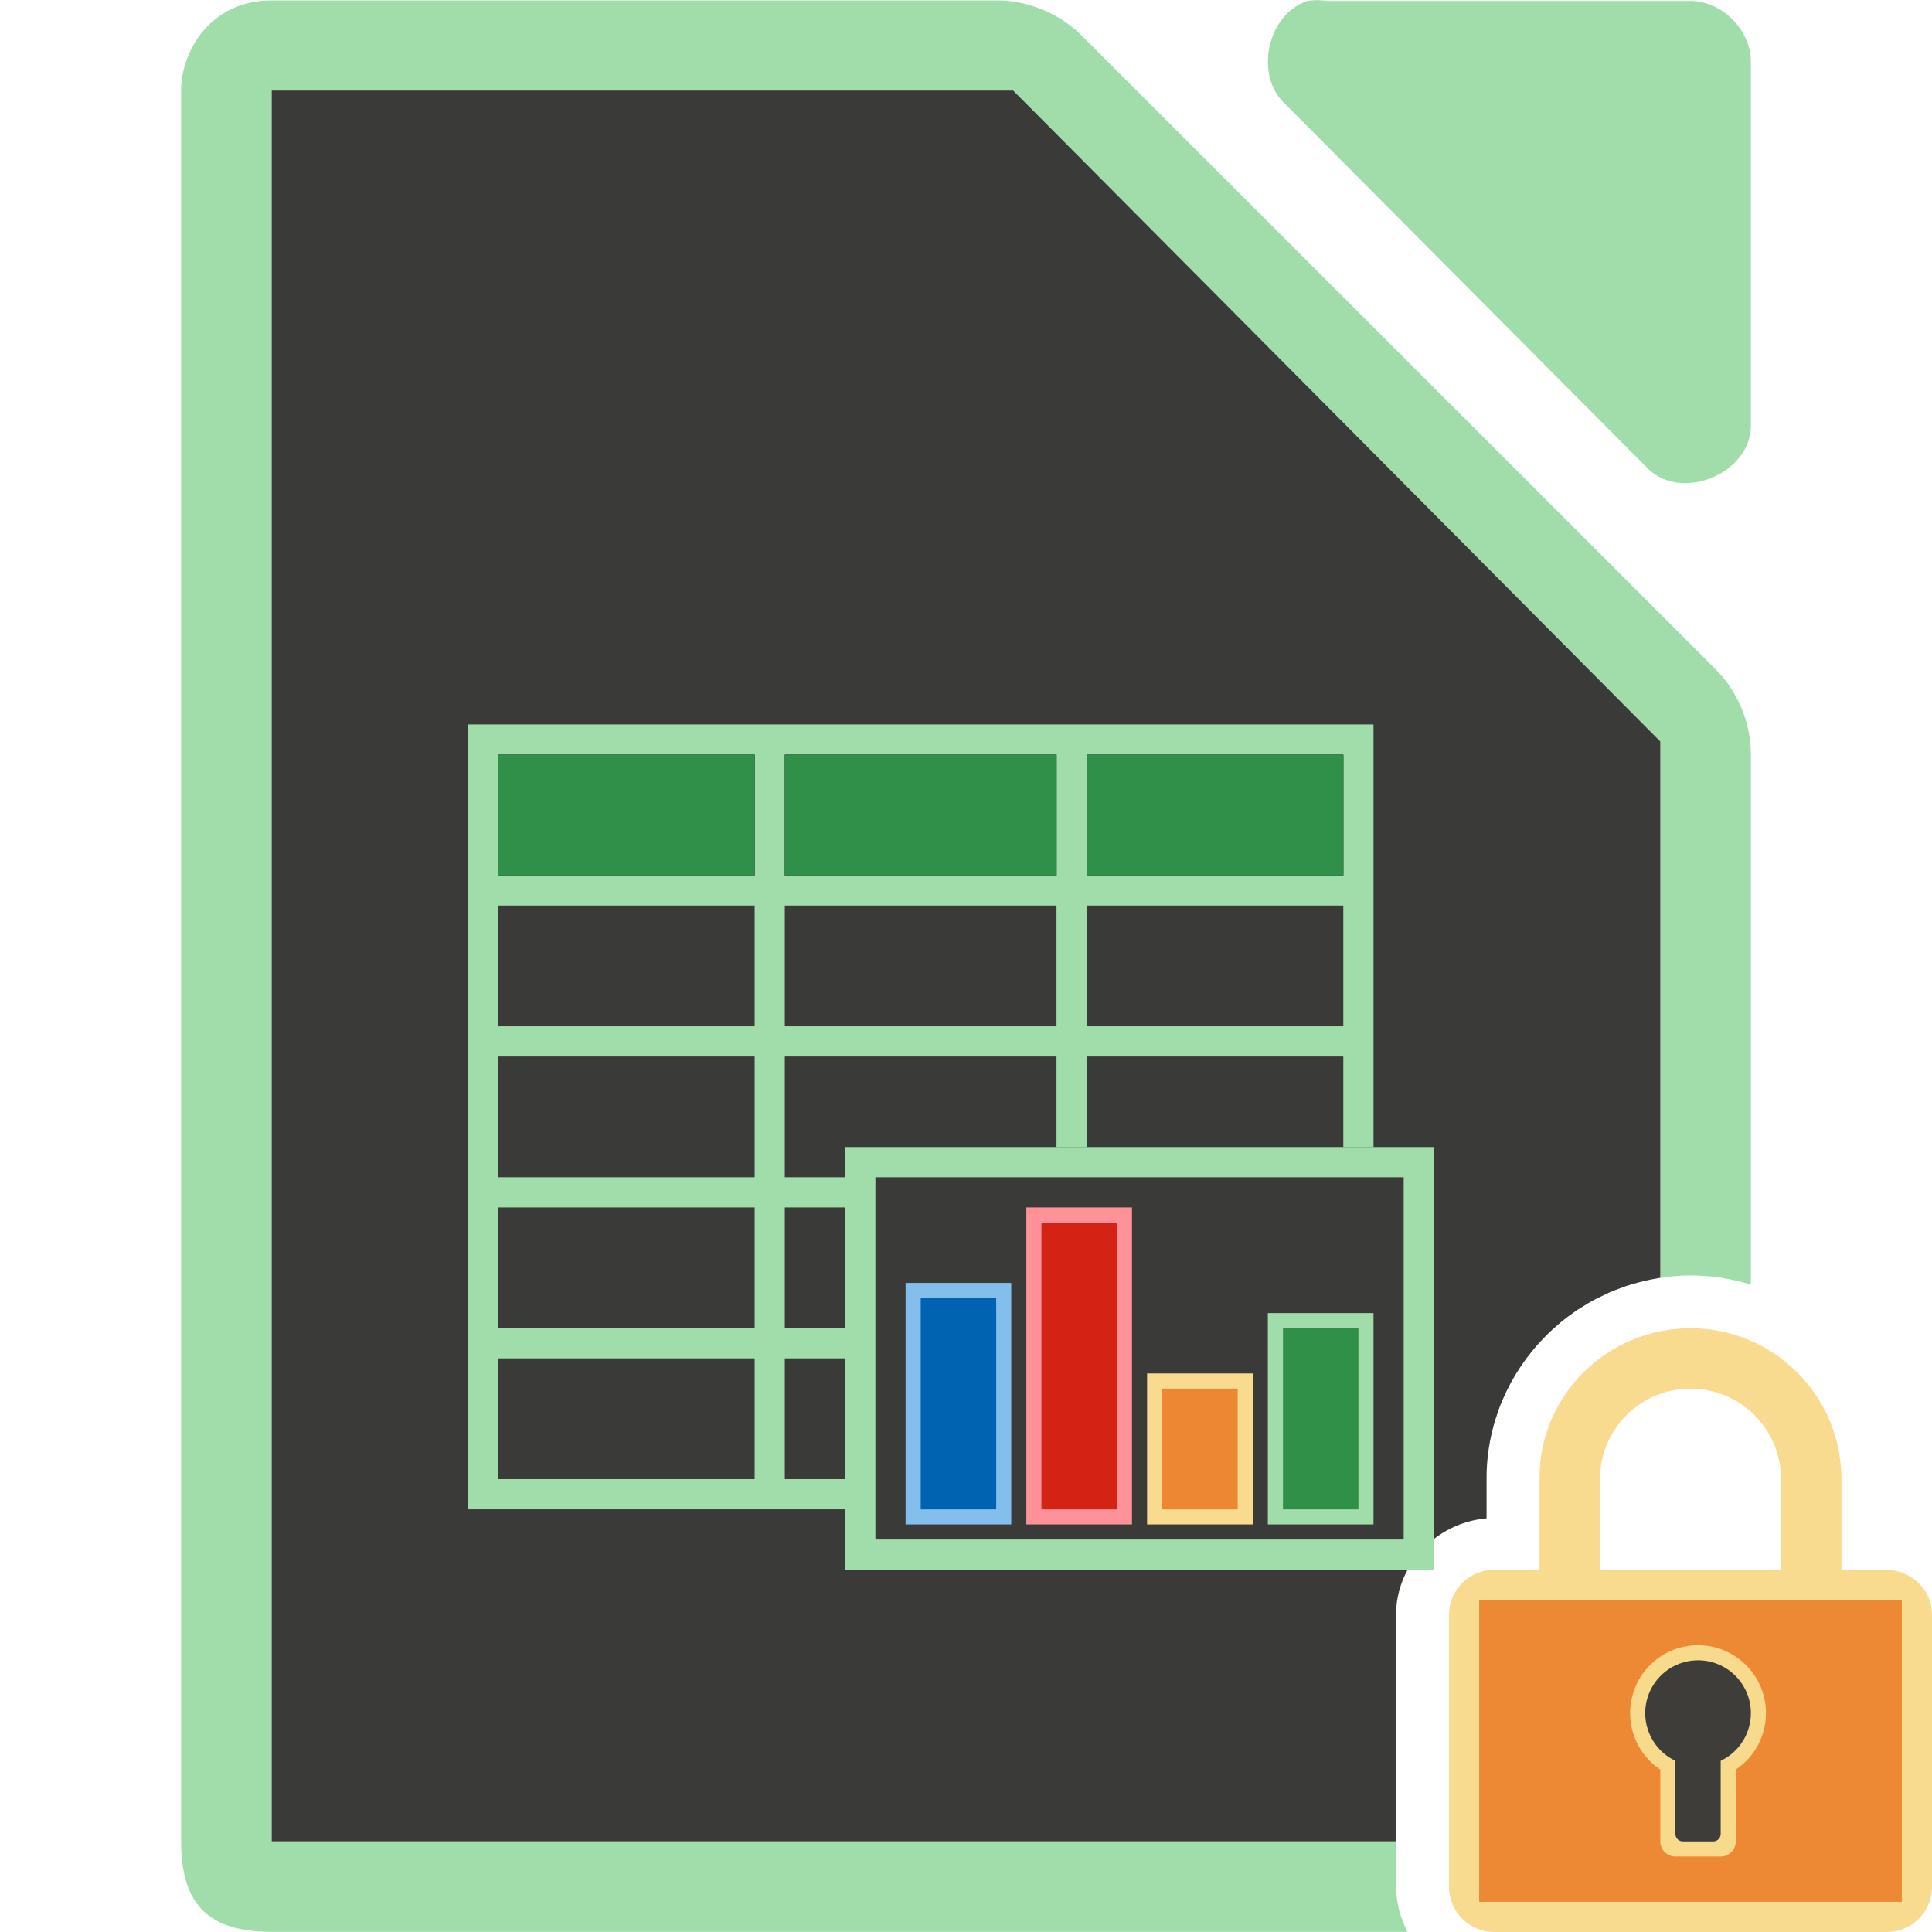 <svg height="128" viewBox="0 0 128 128" width="128" xmlns="http://www.w3.org/2000/svg"><g transform="translate(832.571 85.924)"><g transform="translate(-832.571 -85.924)"><path d="m87.262.01c-.21 0-.419.017-.627.049-2.662.853-3.558 4.906-1.506 6.813l24.096 24.221c2.226 2.122 6.658.306 6.775-2.775v-24.221c-0-2.114-1.913-4.037-4.016-4.037h-24.096c-.208-.032-.417-.049-.627-.049zm-69.262.016c-4.152 0-6.018 3.485-6 5.998v115.969c0 4.188 1.811 5.998 6 5.998h75.254c-.477-.9-.754-1.917-.754-2.99v-18c0-3.364 2.697-6.122 6-6.396v-2.566c-.005-.462.015-.919.057-1.369-.044.451-.073.906-.068 1.369v2.557c-3.304.281-6 3.04-6 6.406v14.996h-72.488-2v-2-112-2h2 46.25.875l.5.5 41.75 42.0.625.625v.875 34.658c-.092.014-.18.037-.271.053.741-.127 1.498-.207 2.271-.207 1.39 0 2.733.215 3.998.611v-34.938c.048-2.112-.78-4.232-2.25-5.75l-42.162-42.148c-1.518-1.469-3.638-2.299-5.75-2.25zm81.068 94.047c-.114.375-.209.759-.291 1.146.08-.388.177-.771.291-1.146zm-.334 1.375c-.075.389-.134.785-.174 1.186.038-.401.1-.795.174-1.186z" fill="#a1ddaa"/><path d="m18 5.996v2 112 2h2 72.488v-14.996c0-3.366 2.696-6.126 6-6.406v-2.557c-.015-1.394.201-2.736.59-4.002.005-.018.012-.035.018-.053.122-.392.259-.775.416-1.15.019-.046.041-.091.061-.137.151-.35.315-.692.494-1.025.027-.051.054-.102.082-.152.18-.326.374-.642.58-.951.033-.05.066-.101.1-.15.198-.289.409-.568.629-.84.056-.07.11-.14.168-.209.228-.271.467-.531.715-.783.045-.045.086-.094.131-.139.251-.248.513-.483.783-.711.062-.052.119-.109.182-.16.282-.23.575-.447.875-.654.043-.03.083-.064.127-.094.159-.108.329-.2.492-.301.182-.112.359-.231.547-.334.216-.12.441-.222.664-.33.151-.073.298-.151.451-.219.24-.106.487-.195.734-.287.139-.052.277-.107.418-.154.248-.083.5-.154.754-.223.159-.043.317-.086.479-.123.248-.057.499-.105.752-.148.091-.016.18-.039.271-.053v-34.658-.875l-.625-.625-41.75-42-.5-.5h-.875-46.25z" fill="#3a3a38"/><path d="m30.998 47.996v2 8 2 8 2 8 2 8 2 8 2h25v-2h-4.002v-8h4.002v-2h-4.002v-8h4.002v-2h-4.002v-8h18v6h2.002v-6h17v6h2v-28h-58zm2.002 2.004h17v8h-17zm19 0h18v8h-18zm20 0h17v8h-17zm-39.002 9.996h17v8h-17zm18.998 0h18v8h-18zm20.002 0h17v8h-17zm-39 10h17v8h-17zm0 10h17v8h-17zm0 10h17v8h-17z" fill="#a1ddaa"/></g><g fill="#3a3a38"><path d="m-799.573-35.928h17v8h-17z"/><path d="m-780.574-35.928h18v8h-18z"/><path d="m-760.573-35.928h17v8h-17z"/></g><path d="m55.998 75.996v28h39v-28zm2 2h35v24h-35z" fill="#a1ddaa" transform="translate(-832.571 -85.924)"/><path d="m-772.573-.928h7v16h-7z" fill="#83beec"/><path d="m-764.573-5.928h7v21h-7z" fill="#ff9198"/><path d="m-756.573 5.072h7v10h-7z" fill="#f8db8f"/><path d="m-748.573 1.072h7v14h-7z" fill="#a1ddaa"/><path d="m-774.573 15.072h35v1h-35z" fill="none" opacity=".75"/><path d="m-763.571-4.924h5v19h-5z" fill="#d42314" stroke-width=".804"/><path d="m-755.571 6.076h5v8h-5z" fill="#ed8733" stroke-width=".756"/><path d="m-771.571.076h5v14h-5z" fill="#0063b1" stroke-width=".791"/><g fill="#309048"><path d="m-747.571 2.076h5v12h-5z" stroke-width=".782"/><path d="m33 50v8h17v-8zm19 0v8h18v-8zm20 0v8h17v-8z" fill-opacity=".983" transform="translate(-832.571 -85.924)"/></g></g><path d="m112 88c-5.523 0-10.057 4.477-10 10v6h-3c-1.662 0-3 1.338-3 3v18c0 1.662 1.338 3 3 3h26c1.662 0 3-1.338 3-3v-18c0-1.662-1.339-2.958-3-3h-3v-6c0-5.523-4.477-10-10-10zm0 4c3.314 0 6 2.686 6 6v6h-12v-6c0-3.314 2.686-6 6-6z" fill="#f8db8f"/><g fill-opacity=".979"><path d="m98 106h28v20h-28z" fill="#ed8733"/><path d="m112.5 109a4.5 4.5 0 0 0 -4.5 4.5 4.5 4.5 0 0 0 2 3.74v4.76c0 .554.446 1 1 1h3c.554 0 1-.446 1-1v-4.762a4.5 4.5 0 0 0 2-3.738 4.5 4.5 0 0 0 -4.5-4.5z" fill="#f8db8f"/><path d="m112.5 110a3.5 3.5 0 0 0 -3.5 3.5 3.5 3.5 0 0 0 2 3.158v4.842c0 .277.223.5.5.5h2c.277 0 .5-.223.5-.5v-4.842a3.5 3.5 0 0 0 2-3.158 3.5 3.5 0 0 0 -3.5-3.5z" fill="#3a3a38"/></g></svg>